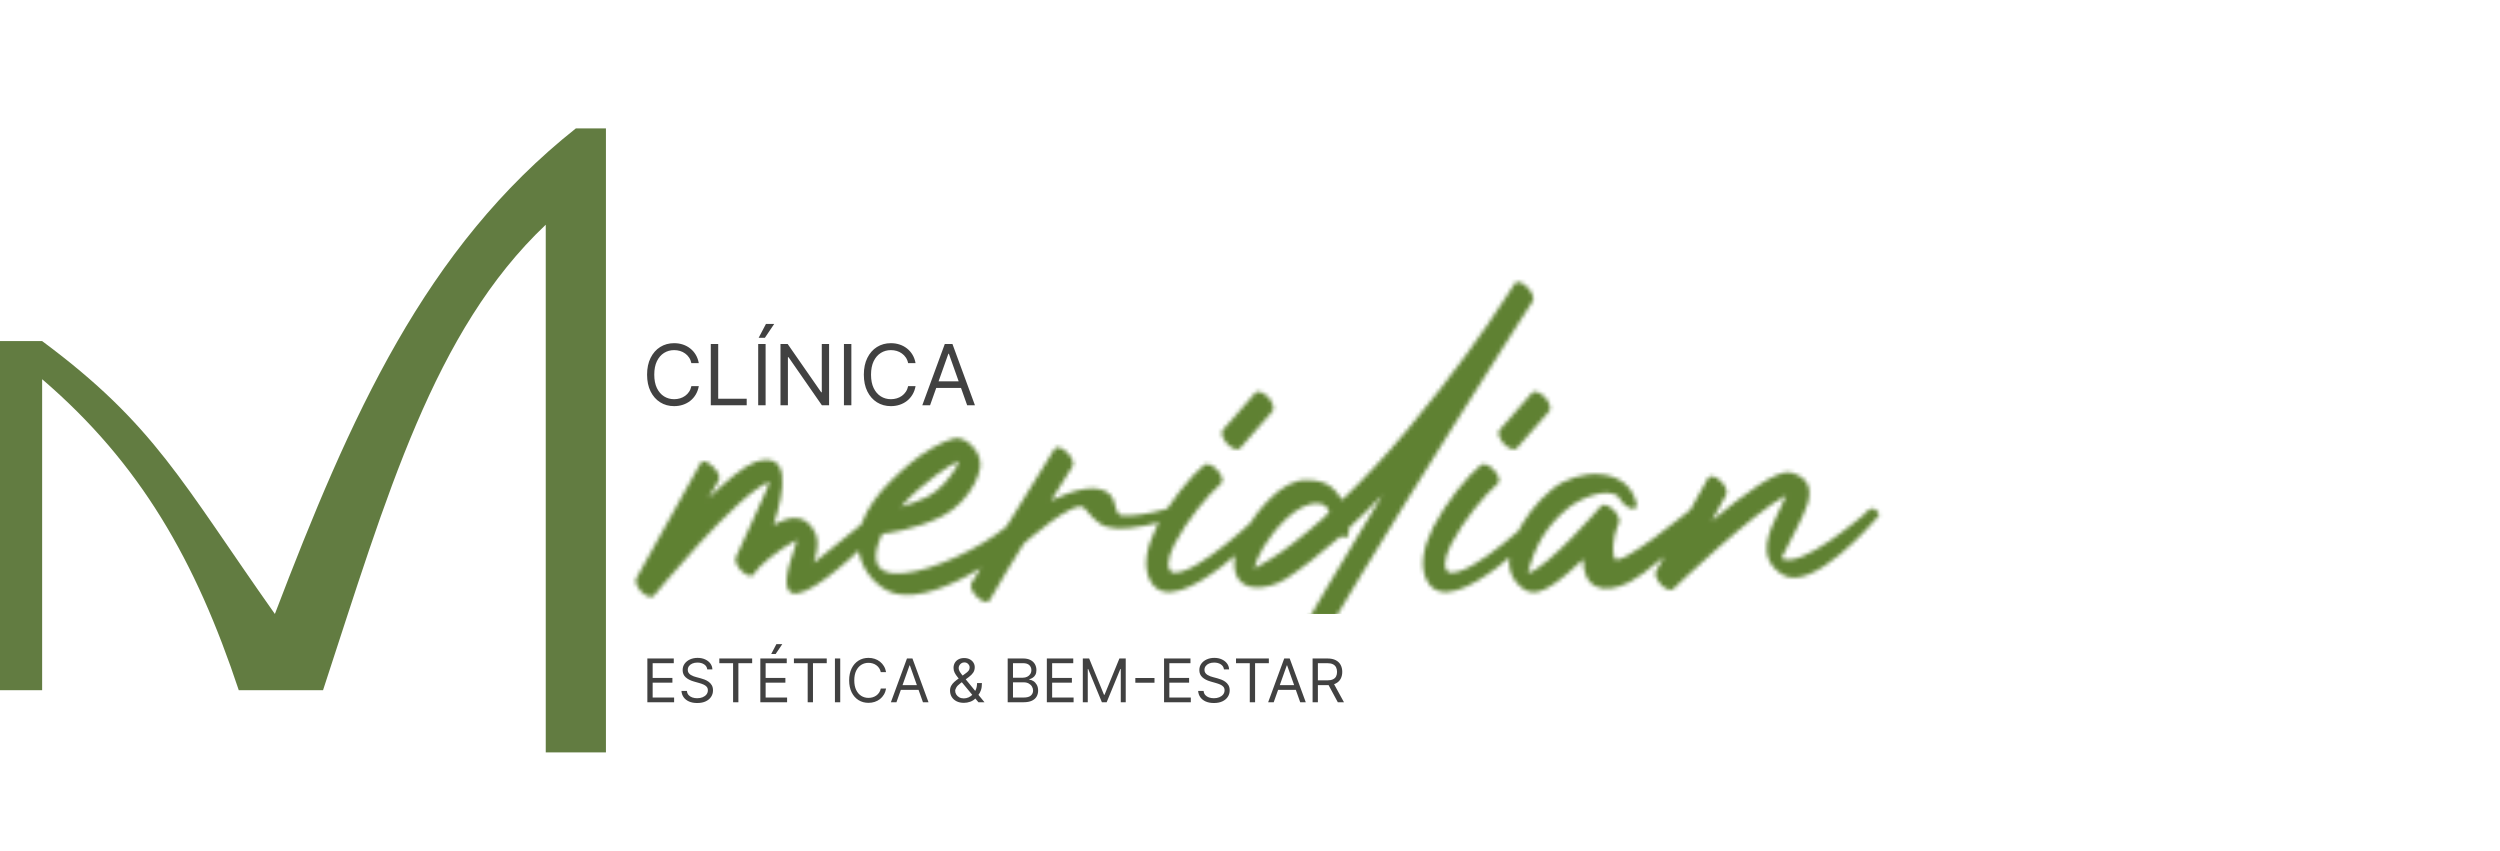 <svg width="623" height="212" viewBox="0 0 623 212" fill="none" xmlns="http://www.w3.org/2000/svg">
<path d="M10.5 172H0V85H10.5C38.62 105.86 45.248 120.102 68.5 153C87.318 103.747 105.868 61.828 143.5 32H151V187.5H136V56C108.047 82.472 96.457 123.359 80.5 172H59.5C48.808 139.79 35 115.5 10.5 94.5V172Z" fill="#627C41"/>
<path d="M174.139 90.5H172.29C172.18 89.968 171.989 89.501 171.716 89.098C171.447 88.695 171.119 88.357 170.731 88.084C170.348 87.805 169.923 87.597 169.456 87.457C168.989 87.318 168.501 87.249 167.994 87.249C167.07 87.249 166.232 87.482 165.481 87.95C164.735 88.417 164.141 89.106 163.699 90.015C163.261 90.925 163.043 92.041 163.043 93.364C163.043 94.686 163.261 95.802 163.699 96.712C164.141 97.622 164.735 98.31 165.481 98.778C166.232 99.245 167.07 99.479 167.994 99.479C168.501 99.479 168.989 99.409 169.456 99.27C169.923 99.131 170.348 98.924 170.731 98.651C171.119 98.373 171.447 98.032 171.716 97.629C171.989 97.222 172.18 96.754 172.29 96.227H174.139C174 97.008 173.746 97.706 173.379 98.323C173.011 98.939 172.553 99.464 172.006 99.896C171.46 100.324 170.846 100.65 170.164 100.873C169.488 101.097 168.765 101.209 167.994 101.209C166.692 101.209 165.533 100.891 164.519 100.254C163.505 99.618 162.707 98.713 162.125 97.54C161.544 96.367 161.253 94.974 161.253 93.364C161.253 91.753 161.544 90.361 162.125 89.188C162.707 88.014 163.505 87.109 164.519 86.473C165.533 85.837 166.692 85.519 167.994 85.519C168.765 85.519 169.488 85.63 170.164 85.854C170.846 86.078 171.46 86.406 172.006 86.838C172.553 87.266 173.011 87.788 173.379 88.404C173.746 89.016 174 89.715 174.139 90.5ZM177.128 101V85.727H178.977V99.359H186.077V101H177.128ZM190.79 85.727V101H188.94V85.727H190.79ZM189.06 84.176L190.879 80.716H192.937L190.611 84.176H189.06ZM206.609 85.727V101H204.819L196.496 89.008H196.347V101H194.498V85.727H196.288L204.64 97.749H204.789V85.727H206.609ZM212.159 85.727V101H210.309V85.727H212.159ZM228.157 90.5H226.307C226.198 89.968 226.007 89.501 225.733 89.098C225.465 88.695 225.137 88.357 224.749 88.084C224.366 87.805 223.941 87.597 223.474 87.457C223.006 87.318 222.519 87.249 222.012 87.249C221.087 87.249 220.249 87.482 219.499 87.95C218.753 88.417 218.159 89.106 217.716 90.015C217.279 90.925 217.06 92.041 217.06 93.364C217.06 94.686 217.279 95.802 217.716 96.712C218.159 97.622 218.753 98.31 219.499 98.778C220.249 99.245 221.087 99.479 222.012 99.479C222.519 99.479 223.006 99.409 223.474 99.27C223.941 99.131 224.366 98.924 224.749 98.651C225.137 98.373 225.465 98.032 225.733 97.629C226.007 97.222 226.198 96.754 226.307 96.227H228.157C228.018 97.008 227.764 97.706 227.396 98.323C227.028 98.939 226.571 99.464 226.024 99.896C225.477 100.324 224.863 100.65 224.182 100.873C223.506 101.097 222.782 101.209 222.012 101.209C220.709 101.209 219.551 100.891 218.537 100.254C217.523 99.618 216.725 98.713 216.143 97.54C215.561 96.367 215.27 94.974 215.27 93.364C215.27 91.753 215.561 90.361 216.143 89.188C216.725 88.014 217.523 87.109 218.537 86.473C219.551 85.837 220.709 85.519 222.012 85.519C222.782 85.519 223.506 85.63 224.182 85.854C224.863 86.078 225.477 86.406 226.024 86.838C226.571 87.266 227.028 87.788 227.396 88.404C227.764 89.016 228.018 89.715 228.157 90.5ZM231.772 101H229.833L235.441 85.727H237.35L242.958 101H241.019L236.455 88.144H236.336L231.772 101ZM232.488 95.034H240.303V96.675H232.488V95.034Z" fill="#414141"/>
<path d="M161.321 175V164.091H167.905V165.263H162.642V168.949H167.564V170.121H162.642V173.828H167.99V175H161.321ZM176.252 166.818C176.188 166.278 175.929 165.859 175.474 165.561C175.02 165.263 174.462 165.114 173.801 165.114C173.319 165.114 172.896 165.192 172.534 165.348C172.175 165.504 171.895 165.719 171.692 165.993C171.493 166.266 171.394 166.577 171.394 166.925C171.394 167.216 171.463 167.466 171.602 167.676C171.744 167.882 171.925 168.054 172.145 168.192C172.365 168.327 172.596 168.439 172.837 168.528C173.079 168.613 173.301 168.683 173.503 168.736L174.611 169.034C174.895 169.109 175.211 169.212 175.559 169.343C175.911 169.474 176.246 169.654 176.566 169.881C176.889 170.105 177.156 170.392 177.365 170.744C177.575 171.096 177.679 171.527 177.679 172.038C177.679 172.628 177.525 173.161 177.216 173.636C176.911 174.112 176.463 174.49 175.874 174.771C175.288 175.051 174.576 175.192 173.738 175.192C172.956 175.192 172.28 175.066 171.708 174.814C171.14 174.561 170.692 174.21 170.366 173.759C170.043 173.308 169.86 172.784 169.817 172.188H171.181C171.216 172.599 171.355 172.94 171.596 173.21C171.841 173.477 172.15 173.675 172.523 173.807C172.9 173.935 173.304 173.999 173.738 173.999C174.242 173.999 174.695 173.917 175.096 173.754C175.497 173.587 175.815 173.356 176.049 173.061C176.284 172.763 176.401 172.415 176.401 172.017C176.401 171.655 176.3 171.36 176.097 171.133C175.895 170.906 175.629 170.721 175.298 170.579C174.968 170.437 174.611 170.312 174.228 170.206L172.885 169.822C172.033 169.577 171.358 169.228 170.861 168.773C170.364 168.319 170.115 167.724 170.115 166.989C170.115 166.378 170.281 165.845 170.611 165.391C170.945 164.933 171.392 164.577 171.953 164.325C172.518 164.07 173.148 163.942 173.844 163.942C174.547 163.942 175.172 164.068 175.719 164.32C176.266 164.569 176.699 164.909 177.019 165.343C177.342 165.776 177.512 166.268 177.53 166.818H176.252ZM179.255 165.263V164.091H187.437V165.263H184.006V175H182.685V165.263H179.255ZM189.475 175V164.091H196.059V165.263H190.796V168.949H195.718V170.121H190.796V173.828H196.144V175H189.475ZM192.181 162.983L193.481 160.511H194.951L193.289 162.983H192.181ZM197.844 165.263V164.091H206.025V165.263H202.595V175H201.274V165.263H197.844ZM209.385 164.091V175H208.064V164.091H209.385ZM220.812 167.5H219.491C219.413 167.12 219.276 166.786 219.081 166.499C218.889 166.211 218.655 165.969 218.378 165.774C218.105 165.575 217.801 165.426 217.467 165.327C217.133 165.227 216.785 165.178 216.423 165.178C215.763 165.178 215.164 165.344 214.628 165.678C214.095 166.012 213.671 166.504 213.355 167.154C213.042 167.804 212.886 168.601 212.886 169.545C212.886 170.49 213.042 171.287 213.355 171.937C213.671 172.587 214.095 173.079 214.628 173.413C215.164 173.746 215.763 173.913 216.423 173.913C216.785 173.913 217.133 173.864 217.467 173.764C217.801 173.665 218.105 173.517 218.378 173.322C218.655 173.123 218.889 172.88 219.081 172.592C219.276 172.301 219.413 171.967 219.491 171.591H220.812C220.713 172.148 220.532 172.647 220.269 173.088C220.006 173.528 219.68 173.903 219.289 174.212C218.898 174.517 218.46 174.75 217.973 174.909C217.49 175.069 216.974 175.149 216.423 175.149C215.493 175.149 214.665 174.922 213.941 174.467C213.216 174.013 212.646 173.366 212.231 172.528C211.816 171.69 211.608 170.696 211.608 169.545C211.608 168.395 211.816 167.401 212.231 166.562C212.646 165.724 213.216 165.078 213.941 164.624C214.665 164.169 215.493 163.942 216.423 163.942C216.974 163.942 217.49 164.022 217.973 164.181C218.46 164.341 218.898 164.576 219.289 164.885C219.68 165.19 220.006 165.563 220.269 166.003C220.532 166.44 220.713 166.939 220.812 167.5ZM223.394 175H222.009L226.015 164.091H227.379L231.384 175H230L226.74 165.817H226.654L223.394 175ZM223.906 170.739H229.488V171.911H223.906V170.739ZM240.222 175.149C239.504 175.149 238.886 175.018 238.368 174.755C237.849 174.492 237.45 174.132 237.169 173.674C236.889 173.216 236.748 172.692 236.748 172.102C236.748 171.648 236.844 171.245 237.036 170.893C237.231 170.538 237.5 170.21 237.84 169.908C238.185 169.602 238.581 169.297 239.028 168.991L240.605 167.82C240.914 167.617 241.161 167.401 241.345 167.17C241.534 166.939 241.628 166.637 241.628 166.264C241.628 165.987 241.505 165.719 241.26 165.46C241.019 165.201 240.701 165.071 240.307 165.071C240.03 165.071 239.785 165.142 239.572 165.284C239.362 165.423 239.197 165.6 239.076 165.817C238.959 166.03 238.9 166.25 238.9 166.477C238.9 166.733 238.97 166.992 239.108 167.255C239.25 167.514 239.43 167.781 239.646 168.054C239.866 168.324 240.094 168.601 240.328 168.885L245.335 175H243.822L239.689 170.014C239.305 169.553 238.957 169.134 238.645 168.757C238.332 168.381 238.084 168.01 237.899 167.644C237.714 167.278 237.622 166.882 237.622 166.456C237.622 165.966 237.73 165.536 237.947 165.167C238.167 164.794 238.474 164.505 238.869 164.299C239.266 164.089 239.731 163.984 240.264 163.984C240.811 163.984 241.282 164.091 241.676 164.304C242.07 164.513 242.373 164.792 242.587 165.14C242.8 165.485 242.906 165.859 242.906 166.264C242.906 166.786 242.777 167.239 242.517 167.623C242.258 168.006 241.905 168.363 241.457 168.693L239.284 170.312C238.794 170.675 238.462 171.026 238.288 171.367C238.114 171.708 238.027 171.953 238.027 172.102C238.027 172.443 238.116 172.761 238.293 173.056C238.471 173.35 238.721 173.588 239.044 173.77C239.367 173.951 239.746 174.041 240.179 174.041C240.591 174.041 240.992 173.954 241.383 173.78C241.773 173.603 242.127 173.347 242.443 173.013C242.762 172.679 243.014 172.278 243.199 171.809C243.387 171.341 243.481 170.813 243.481 170.227H244.696C244.696 170.952 244.612 171.543 244.446 172.001C244.279 172.459 244.09 172.818 243.881 173.077C243.671 173.336 243.503 173.53 243.375 173.658C243.332 173.711 243.293 173.764 243.258 173.817C243.222 173.871 243.183 173.924 243.141 173.977C242.789 174.371 242.345 174.666 241.809 174.862C241.273 175.053 240.744 175.149 240.222 175.149ZM251.116 175V164.091H254.93C255.69 164.091 256.317 164.222 256.81 164.485C257.304 164.744 257.671 165.094 257.913 165.534C258.154 165.971 258.275 166.456 258.275 166.989C258.275 167.457 258.192 167.844 258.025 168.15C257.861 168.455 257.645 168.697 257.375 168.874C257.108 169.052 256.819 169.183 256.507 169.268V169.375C256.84 169.396 257.176 169.513 257.513 169.727C257.851 169.94 258.133 170.245 258.36 170.643C258.588 171.04 258.701 171.527 258.701 172.102C258.701 172.649 258.577 173.141 258.328 173.578C258.08 174.015 257.687 174.361 257.151 174.616C256.615 174.872 255.917 175 255.058 175H251.116ZM252.437 173.828H255.058C255.921 173.828 256.533 173.661 256.895 173.327C257.261 172.99 257.444 172.582 257.444 172.102C257.444 171.733 257.35 171.392 257.162 171.08C256.974 170.763 256.705 170.511 256.357 170.323C256.009 170.131 255.597 170.036 255.122 170.036H252.437V173.828ZM252.437 168.885H254.887C255.285 168.885 255.644 168.807 255.963 168.651C256.286 168.494 256.542 168.274 256.73 167.99C256.922 167.706 257.018 167.372 257.018 166.989C257.018 166.509 256.851 166.103 256.517 165.769C256.183 165.431 255.654 165.263 254.93 165.263H252.437V168.885ZM260.872 175V164.091H267.456V165.263H262.193V168.949H267.115V170.121H262.193V173.828H267.541V175H260.872ZM269.837 164.091H271.413L275.121 173.146H275.249L278.956 164.091H280.533V175H279.297V166.712H279.19L275.781 175H274.588L271.179 166.712H271.072V175H269.837V164.091ZM287.698 168.96V170.131H282.926V168.96H287.698ZM290.081 175V164.091H296.665V165.263H291.402V168.949H296.324V170.121H291.402V173.828H296.75V175H290.081ZM305.012 166.818C304.948 166.278 304.688 165.859 304.234 165.561C303.779 165.263 303.222 165.114 302.561 165.114C302.078 165.114 301.656 165.192 301.294 165.348C300.935 165.504 300.654 165.719 300.452 165.993C300.253 166.266 300.154 166.577 300.154 166.925C300.154 167.216 300.223 167.466 300.361 167.676C300.503 167.882 300.684 168.054 300.905 168.192C301.125 168.327 301.356 168.439 301.597 168.528C301.839 168.613 302.061 168.683 302.263 168.736L303.371 169.034C303.655 169.109 303.971 169.212 304.319 169.343C304.671 169.474 305.006 169.654 305.326 169.881C305.649 170.105 305.915 170.392 306.125 170.744C306.334 171.096 306.439 171.527 306.439 172.038C306.439 172.628 306.285 173.161 305.976 173.636C305.67 174.112 305.223 174.49 304.633 174.771C304.047 175.051 303.335 175.192 302.497 175.192C301.716 175.192 301.04 175.066 300.468 174.814C299.9 174.561 299.452 174.21 299.126 173.759C298.802 173.308 298.619 172.784 298.577 172.188H299.941C299.976 172.599 300.115 172.94 300.356 173.21C300.601 173.477 300.91 173.675 301.283 173.807C301.659 173.935 302.064 173.999 302.497 173.999C303.002 173.999 303.454 173.917 303.856 173.754C304.257 173.587 304.575 173.356 304.809 173.061C305.044 172.763 305.161 172.415 305.161 172.017C305.161 171.655 305.059 171.36 304.857 171.133C304.655 170.906 304.388 170.721 304.058 170.579C303.728 170.437 303.371 170.312 302.987 170.206L301.645 169.822C300.793 169.577 300.118 169.228 299.621 168.773C299.124 168.319 298.875 167.724 298.875 166.989C298.875 166.378 299.04 165.845 299.371 165.391C299.704 164.933 300.152 164.577 300.713 164.325C301.278 164.07 301.908 163.942 302.604 163.942C303.307 163.942 303.932 164.068 304.479 164.32C305.026 164.569 305.459 164.909 305.779 165.343C306.102 165.776 306.272 166.268 306.29 166.818H305.012ZM308.014 165.263V164.091H316.196V165.263H312.766V175H311.445V165.263H308.014ZM317.408 175H316.023L320.029 164.091H321.392L325.398 175H324.013L320.753 165.817H320.668L317.408 175ZM317.919 170.739H323.502V171.911H317.919V170.739ZM327.097 175V164.091H330.783C331.636 164.091 332.335 164.237 332.882 164.528C333.429 164.815 333.834 165.211 334.097 165.716C334.359 166.22 334.491 166.793 334.491 167.436C334.491 168.079 334.359 168.649 334.097 169.146C333.834 169.643 333.431 170.034 332.888 170.318C332.344 170.598 331.65 170.739 330.805 170.739H327.822V169.545H330.762C331.345 169.545 331.813 169.46 332.168 169.29C332.527 169.119 332.786 168.878 332.946 168.565C333.109 168.249 333.191 167.873 333.191 167.436C333.191 166.999 333.109 166.618 332.946 166.291C332.783 165.964 332.522 165.712 332.163 165.534C331.804 165.353 331.33 165.263 330.741 165.263H328.418V175H327.097ZM332.232 170.099L334.917 175H333.383L330.741 170.099H332.232Z" fill="#414141"/>
<mask id="mask0_1_7" style="mask-type:alpha" maskUnits="userSpaceOnUse" x="158" y="69" width="311" height="126">
<path d="M174.64 115.305C174.93 114.58 176.38 115.015 177.54 116.175C178.845 117.335 179.57 118.785 179.135 119.655L176.525 124.15C181.02 119.8 185.37 116.175 188.125 115.16C197.115 112.115 195.665 121.975 192.765 130.82C193.2 130.53 193.78 130.24 194.215 130.095C195.52 129.515 196.68 129.08 197.695 129.08C200.015 128.935 201.9 130.095 203.205 132.85C203.93 134.445 203.93 136.91 202.77 140.245C202.625 140.535 218.285 127.63 218.43 127.63C219.01 127.05 220.315 125.455 221.475 126.76C222.78 127.92 222.635 128.79 222.055 129.37C221.91 129.515 187.255 166.055 198.13 136.185C198.275 135.605 198.42 135.17 198.565 134.59L197.985 134.88C194.07 136.91 188.995 141.115 187.98 142.855V143C187.545 143.87 186.24 143.58 184.935 142.42C183.63 141.26 183.05 139.665 183.34 138.94C183.34 138.795 192.185 119.945 191.75 120.09C183.92 122.845 163.04 148.365 162.895 148.51C162.46 149.09 161.155 148.655 159.995 147.64C158.835 146.48 158.11 144.885 158.545 144.16L174.64 115.305ZM224.501 126.325C226.531 125.745 228.706 124.875 231.026 123.86C234.071 122.265 236.681 119.22 238.276 116.465C238.566 115.885 238.711 115.45 239.001 114.87C237.406 115.595 235.521 116.755 233.346 118.35C230.446 120.525 227.111 123.28 224.501 126.325ZM234.796 128.645C227.981 132.125 220.296 132.995 219.861 132.995C210.001 154.165 249.151 136.185 253.646 128.065C254.081 127.195 255.531 126.18 256.836 127.34C257.996 128.5 257.996 129.08 257.561 129.95C253.501 137.055 230.881 152.715 220.876 147.06C215.946 144.305 212.901 138.505 214.061 132.85C214.786 129.225 216.961 125.455 219.861 122.12C222.761 118.93 226.096 115.885 229.286 113.565C233.491 110.665 237.406 108.925 239.001 109.215C240.306 109.505 241.466 110.23 242.481 111.39C243.931 112.985 244.511 114.87 244.221 116.61C244.076 117.915 243.496 119.22 242.771 120.67C241.176 123.715 238.276 126.905 234.796 128.645ZM262.811 111.825C263.246 111.1 264.696 111.535 265.856 112.695C267.161 113.855 267.741 115.45 267.306 116.175L261.941 124.73C267.016 122.265 273.976 119.945 276.876 123.57C278.181 125.02 277.746 128.355 279.631 128.5C282.386 128.645 286.446 128.065 290.361 126.905C291.231 126.615 292.101 125.89 292.971 127.195C293.986 128.645 293.406 129.08 292.536 129.225C288.331 130.53 281.371 131.98 278.326 131.69C274.556 131.4 273.396 130.385 270.206 126.615C268.031 124.005 255.126 135.46 255.126 135.46C254.836 135.605 247.296 148.365 246.571 149.67C246.136 150.395 244.686 149.96 243.526 148.8C242.221 147.64 241.641 146.045 242.076 145.32L262.811 111.825ZM300.066 115.885C300.791 115.305 302.241 115.885 303.401 117.19C304.561 118.495 304.996 119.945 304.271 120.525C301.081 123.28 295.861 129.515 292.671 135.605C290.641 139.665 290.786 141.985 292.236 142.71C298.181 143.58 314.276 127.92 314.276 127.775C314.856 127.195 315.871 126.035 317.031 127.34C318.336 128.645 317.756 129.08 317.176 129.66C317.031 129.66 292.961 155.76 286.726 144.885C284.696 141.26 285.711 136.33 288.176 131.4C291.366 125.165 296.731 118.64 300.066 115.885ZM309.056 111.68C308.476 112.405 307.026 111.825 305.866 110.665C304.706 109.36 304.126 107.91 304.706 107.185L312.826 97.905C313.406 97.18 314.711 97.76 316.016 98.92C317.176 100.225 317.611 101.675 317.176 102.4L309.056 111.68ZM336.032 133.285C335.887 134.01 335.017 134.155 334.002 133.575L333.857 133.865C328.637 138.36 323.997 141.985 320.372 144.305C315.442 147.35 307.177 148.075 307.612 139.81C307.757 137.635 308.772 134.88 310.367 132.125C313.267 127.34 319.502 119.365 325.592 119.655C331.247 119.51 332.987 122.41 334.437 124.585C339.802 119.51 345.312 113.565 350.532 107.33C362.422 93.12 370.542 81.375 374.457 75.285L377.502 70.645C377.937 69.92 379.242 70.21 380.547 71.515C381.707 72.675 382.432 74.125 381.997 74.995C381.997 74.995 380.837 76.88 378.517 80.36C364.307 102.69 310.512 187.515 312.542 192.3C313.122 193.75 312.542 194.475 311.382 194.185C310.222 193.895 308.772 192.59 308.337 191.14C306.597 187.08 325.882 154.02 344.442 123.425C341.687 126.325 338.932 129.08 336.177 131.545C336.177 132.56 336.032 133.14 336.032 133.285ZM331.247 127.63C330.957 126.615 330.232 125.455 328.347 125.455C323.127 125.165 317.327 132.27 314.862 136.33C313.702 138.36 312.832 140.245 312.542 141.695C313.412 141.26 314.717 140.535 316.312 139.52C319.937 137.345 324.577 133.72 329.652 129.225L331.247 127.63ZM369.026 115.885C369.751 115.305 371.201 115.885 372.361 117.19C373.521 118.495 373.956 119.945 373.231 120.525C370.041 123.28 364.821 129.515 361.631 135.605C359.601 139.665 359.746 141.985 361.196 142.71C367.141 143.58 383.236 127.92 383.236 127.775C383.816 127.195 384.831 126.035 385.991 127.34C387.296 128.645 386.716 129.08 386.136 129.66C385.991 129.66 361.921 155.76 355.686 144.885C353.656 141.26 354.671 136.33 357.136 131.4C360.326 125.165 365.691 118.64 369.026 115.885ZM378.016 111.68C377.436 112.405 375.986 111.825 374.826 110.665C373.666 109.36 373.086 107.91 373.666 107.185L381.786 97.905C382.366 97.18 383.671 97.76 384.976 98.92C386.136 100.225 386.571 101.675 386.136 102.4L378.016 111.68ZM407.602 124.73C408.182 126.18 407.747 127.05 406.587 126.76C405.427 126.47 403.977 125.165 403.397 123.86C400.497 121.105 393.392 124.44 390.782 126.615C385.417 130.965 382.372 136.185 380.777 142.855C385.852 141.405 399.047 126.035 399.047 126.035C399.627 125.455 400.932 125.89 402.237 127.195C403.252 128.355 403.832 129.66 403.397 130.385C403.107 131.11 401.367 134.88 402.237 138.94C402.817 142.42 421.667 126.615 421.957 126.47C422.537 125.89 423.697 125.165 424.857 126.325C426.017 127.63 425.872 128.79 425.292 129.37C415.722 137.925 410.067 143 406.152 145.03C399.482 148.51 394.407 146.48 394.552 139.375C389.332 144.305 383.967 148.8 380.777 147.35C379.617 146.915 378.747 146.045 377.877 145.175C376.427 143.29 375.847 141.26 376.137 139.085C376.282 137.345 376.862 135.46 377.732 133.575C379.617 129.515 382.952 125.02 386.722 121.975C393.247 116.61 405.137 116.32 407.602 124.73ZM425.689 119.075C426.124 118.35 427.574 118.64 428.734 119.8C430.039 120.96 430.619 122.555 430.184 123.28L426.559 129.805C434.389 123.28 442.944 116.9 446.134 117.77H446.424C450.774 119.075 451.499 121.83 450.484 125.455C450.049 127.05 449.034 128.935 448.019 131.11C446.134 134.88 443.959 139.085 443.959 139.085C448.599 142.13 464.259 128.355 464.404 128.355C464.839 127.775 466.434 125.89 467.594 127.195C468.899 128.355 468.029 128.645 467.449 129.37C467.449 129.37 451.644 148.075 444.104 143.145C437.579 138.94 440.769 132.56 443.524 126.905C444.104 125.745 444.684 124.585 445.119 123.425C436.854 127.775 417.569 146.19 416.989 146.77C416.554 147.35 415.249 146.915 414.089 145.9C412.929 144.595 412.204 143.145 412.639 142.42L425.689 119.075Z" fill="#5F8132"/>
</mask>
<g mask="url(#mask0_1_7)">
<rect x="140" y="65" width="353" height="88" fill="#5F8132"/>
</g>
</svg>
